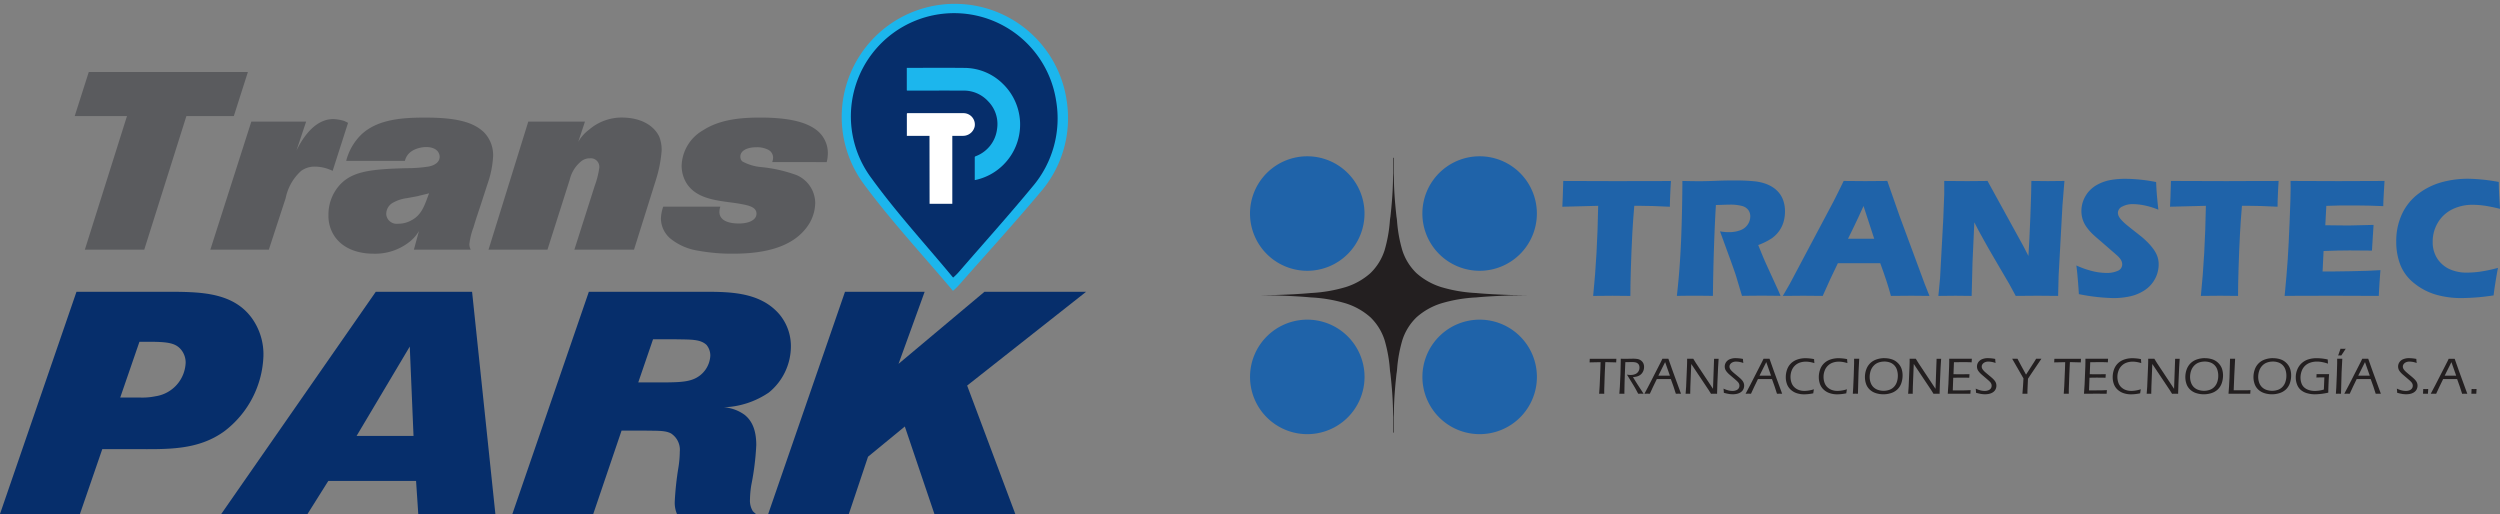 <svg xmlns="http://www.w3.org/2000/svg" xmlns:xlink="http://www.w3.org/1999/xlink" width="308.002" height="63.323" viewBox="0 0 308.002 63.323">
  <rect x="0" y="0" width="308.002" height="63.323" fill="#808080" stroke="none"/>
  <defs>
    <style>
      .cls-1 {
        fill: none;
      }

      .cls-2 {
        clip-path: url(#clip-path);
      }

      .cls-3 {
        fill: #1f63a9;
      }

      .cls-4 {
        fill: #231f20;
      }

      .cls-5 {
        clip-path: url(#clip-path-2);
      }

      .cls-6 {
        fill: #062e6b;
      }

      .cls-7 {
        fill: #5a5b5e;
      }

      .cls-8 {
        fill: #1cb6ed;
      }

      .cls-9 {
        fill: #fff;
      }
    </style>
    <clipPath id="clip-path">
      <rect id="Rectángulo_17468" data-name="Rectángulo 17468" class="cls-1" width="154" height="34.233" transform="translate(0 0)"/>
    </clipPath>
    <clipPath id="clip-path-2">
      <rect id="Rectángulo_17528" data-name="Rectángulo 17528" class="cls-1" width="133.81" height="63.323"/>
    </clipPath>
  </defs>
  <g id="Grupo_2280" data-name="Grupo 2280" transform="translate(-22.998 -12)">
    <g id="Grupo_2488" data-name="Grupo 2488" transform="translate(177 31.255)">
      <g id="Grupo_2487" data-name="Grupo 2487" class="cls-2" transform="translate(0 0)">
        <path id="Trazado_2959" data-name="Trazado 2959" class="cls-3" d="M14.106,7.053A7.053,7.053,0,1,1,7.053,0a7.053,7.053,0,0,1,7.053,7.053" transform="translate(0 0)"/>
        <path id="Trazado_2960" data-name="Trazado 2960" class="cls-3" d="M88.376,7.053A7.053,7.053,0,1,1,81.323,0a7.053,7.053,0,0,1,7.053,7.053" transform="translate(-53.034 0)"/>
        <path id="Trazado_2961" data-name="Trazado 2961" class="cls-3" d="M88.39,77.444a7.053,7.053,0,1,1-7.053-7.053,7.053,7.053,0,0,1,7.053,7.053" transform="translate(-53.044 -50.264)"/>
        <path id="Trazado_2962" data-name="Trazado 2962" class="cls-3" d="M14.12,77.444a7.053,7.053,0,1,1-7.053-7.053,7.053,7.053,0,0,1,7.053,7.053" transform="translate(-0.01 -50.264)"/>
        <path id="Trazado_2963" data-name="Trazado 2963" class="cls-3" d="M138.366,24.789q.516-5.043.618-11.1l-4.416.114.052-1.152q.041-.923.062-2.024,2.946.021,6.867.021l2.562-.01h2.49l1.349-.011-.062,1.017q-.042.817-.057,1.352t-.015.807q-2.218-.114-3.659-.114h-.726q-.156,1.833-.24,3.387-.115,2.227-.178,4.324t-.063,3.392q-1.7-.021-2.2-.021-.446,0-2.385.021" transform="translate(-96.09 -7.587)"/>
        <path id="Trazado_2964" data-name="Trazado 2964" class="cls-3" d="M183.922,24.634q.2-1.826.312-3.289t.2-3.393q.083-1.93.125-4.073t.042-3.409q1.3.031,2.1.031.83,0,2.023-.047t2.324-.047q1.328,0,2.366.1a5.811,5.811,0,0,1,1.416.3,4.057,4.057,0,0,1,1.073.555,3.385,3.385,0,0,1,.727.732,3.15,3.15,0,0,1,.451.949,4.106,4.106,0,0,1,.161,1.167,4.649,4.649,0,0,1-.176,1.3,3.792,3.792,0,0,1-.555,1.141,3.679,3.679,0,0,1-.954.924,8.432,8.432,0,0,1-1.614.794l.54,1.318q.228.55.488,1.121l1.391,3.04q.093.2.332.778-1.711-.021-2.3-.021-.746,0-2.447.021-.166-.54-.6-2-.177-.612-.3-.944-.25-.737-.738-2.065l-1.07-2.937a6.033,6.033,0,0,0,1.1.1,3.934,3.934,0,0,0,1.375-.228,1.847,1.847,0,0,0,.934-.705,1.792,1.792,0,0,0,.317-1.006,1.322,1.322,0,0,0-.238-.783,1.42,1.42,0,0,0-.753-.5,5.544,5.544,0,0,0-1.582-.166q-.363,0-.752.016t-.908.026q-.133,2.127-.236,5.188t-.133,6.008q-1.735-.021-2.254-.021-.6,0-2.171.021" transform="translate(-131.332 -7.432)"/>
        <path id="Trazado_2965" data-name="Trazado 2965" class="cls-3" d="M229.575,24.789l.862-1.494L235.8,13.188l.571-1.131q.249-.5.7-1.432,1.826.021,2.666.021,1.463,0,2.708-.021l1.514,4.327,3.08,8.322.6,1.515q-1.8-.021-2.181-.021-.872,0-2.565.021-.456-1.712-1.316-4.026h-5.223q-.9,1.827-1.866,4.026-1.932-.021-2.368-.021-.79,0-2.545.021m8.034-7.046h3.223q-1.2-3.656-1.316-4.03-.684,1.523-1.161,2.5Z" transform="translate(-163.931 -7.587)"/>
        <path id="Trazado_2966" data-name="Trazado 2966" class="cls-3" d="M296.6,24.789l.208-2.179.4-7.388.114-2.978V10.625q1.611.021,2.848.021.883,0,2.484-.021l4.43,8.055.61,1.183q.117-1.744.24-4.889t.122-4.35q1.275.021,2.042.021.353,0,2.032-.021l-.249,3.092-.467,8.592-.062,2.48q-1.35-.021-2.523-.021-.976,0-2.7.021-.539-1.017-.8-1.474L303.6,20.357q-.86-1.453-1.586-2.782-.477-.841-.984-1.848l-.224,4.921-.106,4.142q-1.285-.021-1.959-.021-.57,0-2.135.021" transform="translate(-211.793 -7.587)"/>
        <path id="Trazado_2967" data-name="Trazado 2967" class="cls-3" d="M356.355,23.9q-.135-2.21-.311-3.538a11.133,11.133,0,0,0,2.074.721,7.469,7.469,0,0,0,1.6.2,3.286,3.286,0,0,0,1.44-.264.841.841,0,0,0,.535-.783,1.084,1.084,0,0,0-.052-.337,1.36,1.36,0,0,0-.2-.363,2.8,2.8,0,0,0-.416-.441l-1.955-1.7q-.686-.581-.957-.84a6.229,6.229,0,0,1-.858-.986,3.383,3.383,0,0,1-.447-.929,3.488,3.488,0,0,1-.14-1,3.569,3.569,0,0,1,.223-1.24,3.774,3.774,0,0,1,.669-1.136,3.846,3.846,0,0,1,1.183-.913,5.263,5.263,0,0,1,1.577-.524,10.512,10.512,0,0,1,1.733-.14,19.964,19.964,0,0,1,3.819.4q.031.716.073,1.313t.2,2.091a9.535,9.535,0,0,0-1.743-.534,7.432,7.432,0,0,0-1.359-.15,2.71,2.71,0,0,0-1.344.3.87.87,0,0,0-.534.747,1.03,1.03,0,0,0,.083.4,1.855,1.855,0,0,0,.311.462,5.468,5.468,0,0,0,.6.581q.374.317,1.173.939l.747.592a9.513,9.513,0,0,1,.716.654,7.114,7.114,0,0,1,.664.757,4.262,4.262,0,0,1,.431.685,2.958,2.958,0,0,1,.223.628,3.022,3.022,0,0,1,.073.68,3.808,3.808,0,0,1-1.712,3.17,5.308,5.308,0,0,1-1.8.763,9.521,9.521,0,0,1-2.07.218,23.544,23.544,0,0,1-4.244-.488" transform="translate(-254.238 -6.913)"/>
        <path id="Trazado_2968" data-name="Trazado 2968" class="cls-3" d="M400.2,24.789q.516-5.043.618-11.1L396.4,13.8l.052-1.152q.042-.923.062-2.024,2.946.021,6.867.021l2.562-.01h2.49l1.348-.011-.062,1.017q-.042.817-.057,1.352t-.015.807q-2.218-.114-3.659-.114h-.726q-.156,1.833-.24,3.387-.115,2.227-.178,4.324t-.063,3.392q-1.7-.021-2.2-.021-.446,0-2.385.021" transform="translate(-283.054 -7.587)"/>
        <path id="Trazado_2969" data-name="Trazado 2969" class="cls-3" d="M445.789,24.789q.26-2.677.38-4.483t.239-4.8q.12-2.994.12-3.969l-.011-.913q2.448.021,5.924.021,3.206,0,5.654-.021l-.021.341q-.01.124-.052.9l-.062,1.127q-.021.362-.021.734-2-.083-3.362-.083-1.494,0-2.018.005t-1.634.047l-.126,2.387q1.225.031,2.854.031.582,0,3.093-.073-.1,1.328-.2,3.165-1.795-.021-2.759-.021-1.431,0-3.2.073l-.123,2.521h1.193q.528,0,2.188-.031l2.147-.052q.477-.01,1.6-.083-.125,1.536-.208,3.175-2.532-.021-5.551-.021l-4.566.011Z" transform="translate(-318.322 -7.587)"/>
        <path id="Trazado_2970" data-name="Trazado 2970" class="cls-3" d="M506.409,20.659q-.124.61-.3,1.7t-.239,1.691a27.115,27.115,0,0,1-3.964.332,11.177,11.177,0,0,1-3.128-.42,7.68,7.68,0,0,1-2.656-1.38,5.456,5.456,0,0,1-1.728-2.257,7.766,7.766,0,0,1-.519-2.905,7.889,7.889,0,0,1,.7-3.378,6.627,6.627,0,0,1,2.013-2.5,8.364,8.364,0,0,1,2.879-1.432,12.171,12.171,0,0,1,3.237-.431,22.807,22.807,0,0,1,3.8.394l.021.872q.021.57.062,1.256l.073,1.183q-1.214-.29-1.966-.394a10.256,10.256,0,0,0-1.4-.1,5.557,5.557,0,0,0-2.521.56,4.222,4.222,0,0,0-1.764,1.629,4.5,4.5,0,0,0-.643,2.366,3.693,3.693,0,0,0,.54,2.029,3.625,3.625,0,0,0,1.458,1.307,5.013,5.013,0,0,0,2.267.462,11.815,11.815,0,0,0,1.6-.119,19.3,19.3,0,0,0,2.174-.462" transform="translate(-352.658 -6.913)"/>
        <path id="Trazado_2971" data-name="Trazado 2971" class="cls-4" d="M147.493,91.547l.063-.966.085-2,.028-.926q-.773,0-1.354.029c.013-.168.02-.317.022-.445q.8,0,1.73,0l1.01,0h.537q-.022.28-.022.445-.489-.029-1.083-.029h-.259l-.066,1.4-.066,1.969v.527l-.3-.006-.322.006" transform="translate(-104.478 -62.292)"/>
        <path id="Trazado_2972" data-name="Trazado 2972" class="cls-4" d="M159.138,91.531l.063-.85.072-1.57.032-1.32q.006-.4.006-.572.379.006.628.006.215,0,.476-.006c.174,0,.317-.007.428-.007a3.2,3.2,0,0,1,.536.041.968.968,0,0,1,.433.188.919.919,0,0,1,.281.341,1.036,1.036,0,0,1,.09.441,1.312,1.312,0,0,1-.071.439,1.17,1.17,0,0,1-.208.367,1.134,1.134,0,0,1-.327.268,1.444,1.444,0,0,1-.363.129q-.145.032-.4.06l.556.888.575.881q.06.092.174.275-.244-.006-.327-.006t-.336.006l-.228-.433c-.046-.084-.093-.168-.139-.25l-.152-.265-.715-1.165q-.044-.069-.146-.243a2.437,2.437,0,0,0,.429.044,1.515,1.515,0,0,0,.573-.1.823.823,0,0,0,.4-.324.882.882,0,0,0,.141-.488.8.8,0,0,0-.044-.27.5.5,0,0,0-.14-.21.679.679,0,0,0-.189-.123,1,1,0,0,0-.24-.057,2.5,2.5,0,0,0-.311-.019l-.448.007q-.291,0-.369,0-.1,2.123-.12,3.9l-.31-.006q-.07,0-.307.006" transform="translate(-113.635 -62.276)"/>
        <path id="Trazado_2973" data-name="Trazado 2973" class="cls-4" d="M169.952,91.547l.575-1.087,1.465-2.865.171-.36.367,0,.37,0,.546,1.547,1.01,2.764-.3-.006c-.057,0-.17,0-.338.006q-.085-.3-.283-.878t-.333-.932h-1.726l-.458.944-.4.865-.324-.006-.34.006m1.711-2.227h1.42l-.587-1.671Z" transform="translate(-121.357 -62.292)"/>
        <path id="Trazado_2974" data-name="Trazado 2974" class="cls-4" d="M187.692,91.547l.063-.878.108-2.565.013-.5q0-.237,0-.369l.394,0,.363,0,.345.556,2.088,3.149.132-3.7.281,0,.279,0-.069,1.105-.085,1.949-.037,1.257q-.187-.006-.366-.006-.164,0-.382.006l-.291-.464-2.139-3.206c-.009.118-.017.3-.025.556l-.088,2.233-.019.881q-.205-.006-.275-.006l-.291.006" transform="translate(-134.024 -62.292)"/>
        <path id="Trazado_2975" data-name="Trazado 2975" class="cls-4" d="M204.058,91.26q-.013-.3-.041-.521a3.205,3.205,0,0,0,.6.223,2.178,2.178,0,0,0,.514.065,1.186,1.186,0,0,0,.44-.08.652.652,0,0,0,.306-.227.572.572,0,0,0,.1-.337.611.611,0,0,0-.035-.207.729.729,0,0,0-.112-.2,2.274,2.274,0,0,0-.269-.268q-.191-.169-.542-.466l-.234-.2q-.133-.114-.24-.226a1.879,1.879,0,0,1-.18-.215,1.193,1.193,0,0,1-.112-.186.835.835,0,0,1-.062-.186.963.963,0,0,1-.022-.21.942.942,0,0,1,.148-.509,1.034,1.034,0,0,1,.447-.379,1.85,1.85,0,0,1,.788-.142,4.9,4.9,0,0,1,.862.095c0,.136.019.3.044.5a2.663,2.663,0,0,0-.878-.171,1.025,1.025,0,0,0-.455.09.69.69,0,0,0-.278.229.506.506,0,0,0-.095.287.59.59,0,0,0,.1.332,1.583,1.583,0,0,0,.18.223,4.015,4.015,0,0,0,.3.273l.361.3q.314.259.458.4a1.994,1.994,0,0,1,.229.264,1.036,1.036,0,0,1,.133.262.945.945,0,0,1,.047.3,1.008,1.008,0,0,1-.109.466.913.913,0,0,1-.313.349,1.351,1.351,0,0,1-.453.193,2.334,2.334,0,0,1-.521.057,3.192,3.192,0,0,1-.45-.033,5.851,5.851,0,0,1-.662-.15" transform="translate(-145.681 -62.119)"/>
        <path id="Trazado_2976" data-name="Trazado 2976" class="cls-4" d="M213.528,91.547l.575-1.087,1.465-2.865.171-.36.367,0,.37,0,.546,1.547,1.01,2.764-.3-.006c-.057,0-.17,0-.338.006q-.085-.3-.283-.878t-.333-.932h-1.726l-.457.944-.4.865-.324-.006-.34.006m1.711-2.227h1.42l-.587-1.671Z" transform="translate(-152.473 -62.292)"/>
        <path id="Trazado_2977" data-name="Trazado 2977" class="cls-4" d="M234.313,90.82q-.044.229-.079.5a5.759,5.759,0,0,1-1.14.126,2.844,2.844,0,0,1-.891-.141,2,2,0,0,1-.747-.434,1.746,1.746,0,0,1-.463-.692,2.47,2.47,0,0,1-.145-.853,2.778,2.778,0,0,1,.161-.938,1.96,1.96,0,0,1,.488-.766,2.084,2.084,0,0,1,.789-.471,3.009,3.009,0,0,1,.968-.156,5.25,5.25,0,0,1,1.084.114q0,.16.035.49a4.205,4.205,0,0,0-.6-.144,3.238,3.238,0,0,0-.467-.036,2.252,2.252,0,0,0-.72.116,1.621,1.621,0,0,0-.61.368,1.664,1.664,0,0,0-.406.621,2.133,2.133,0,0,0-.14.766,2.162,2.162,0,0,0,.113.7,1.4,1.4,0,0,0,.344.56,1.572,1.572,0,0,0,.551.351,2,2,0,0,0,.717.122,4.034,4.034,0,0,0,1.156-.2" transform="translate(-164.84 -62.118)"/>
        <path id="Trazado_2978" data-name="Trazado 2978" class="cls-4" d="M248.54,90.82q-.045.229-.079.5a5.761,5.761,0,0,1-1.14.126,2.842,2.842,0,0,1-.891-.141,2,2,0,0,1-.747-.434,1.75,1.75,0,0,1-.463-.692,2.47,2.47,0,0,1-.145-.853,2.771,2.771,0,0,1,.161-.938,1.956,1.956,0,0,1,.488-.766,2.085,2.085,0,0,1,.79-.471,3.008,3.008,0,0,1,.968-.156,5.248,5.248,0,0,1,1.084.114q0,.16.035.49a4.216,4.216,0,0,0-.6-.144,3.235,3.235,0,0,0-.467-.036,2.253,2.253,0,0,0-.72.116,1.62,1.62,0,0,0-.609.368,1.661,1.661,0,0,0-.406.621,2.127,2.127,0,0,0-.14.766,2.177,2.177,0,0,0,.112.7,1.4,1.4,0,0,0,.344.56,1.569,1.569,0,0,0,.551.351,2,2,0,0,0,.717.122,4.035,4.035,0,0,0,1.156-.2" transform="translate(-174.999 -62.118)"/>
        <path id="Trazado_2979" data-name="Trazado 2979" class="cls-4" d="M259.733,91.547l.047-.727.066-1.513.044-1.491c0-.086,0-.173,0-.259l0-.322.326,0,.306,0q-.057.789-.085,1.648-.05,1.377-.072,2.663l-.3-.006-.335.006" transform="translate(-185.466 -62.292)"/>
        <path id="Trazado_2980" data-name="Trazado 2980" class="cls-4" d="M267.366,86.993a2.866,2.866,0,0,1,.888.136,1.871,1.871,0,0,1,.741.448,1.818,1.818,0,0,1,.457.7,2.534,2.534,0,0,1,.136.843,2.9,2.9,0,0,1-.152.935,1.918,1.918,0,0,1-.467.761,2,2,0,0,1-.777.469,3,3,0,0,1-.97.156,3.028,3.028,0,0,1-.927-.142,1.957,1.957,0,0,1-.756-.437,1.725,1.725,0,0,1-.451-.7,2.56,2.56,0,0,1-.139-.848,2.712,2.712,0,0,1,.167-.946,2.006,2.006,0,0,1,.494-.766,2.046,2.046,0,0,1,.789-.464,3.094,3.094,0,0,1,.968-.152m-.035.423a2.1,2.1,0,0,0-.717.122,1.483,1.483,0,0,0-.589.39,1.7,1.7,0,0,0-.373.631,2.371,2.371,0,0,0-.122.757,2.073,2.073,0,0,0,.12.7,1.425,1.425,0,0,0,.354.56,1.463,1.463,0,0,0,.562.333,2.162,2.162,0,0,0,.685.109,2.1,2.1,0,0,0,.7-.117,1.435,1.435,0,0,0,.575-.371,1.59,1.59,0,0,0,.359-.614,2.422,2.422,0,0,0,.117-.754,2.383,2.383,0,0,0-.106-.712,1.433,1.433,0,0,0-.338-.579,1.375,1.375,0,0,0-.551-.349,2.078,2.078,0,0,0-.676-.109" transform="translate(-189.189 -62.119)"/>
        <path id="Trazado_2981" data-name="Trazado 2981" class="cls-4" d="M283.57,91.547l.063-.878.108-2.565.013-.5q0-.237,0-.369l.394,0,.363,0,.344.556,2.088,3.149.132-3.7.282,0,.278,0-.069,1.105-.085,1.949-.038,1.257q-.186-.006-.366-.006c-.109,0-.237,0-.382.006l-.291-.464-2.14-3.206q-.012.177-.025.556l-.088,2.233-.019.881q-.205-.006-.275-.006l-.291.006" transform="translate(-202.487 -62.292)"/>
        <path id="Trazado_2982" data-name="Trazado 2982" class="cls-4" d="M300.646,91.547l.079-1.187.089-2.221.009-.483q0-.183,0-.42.713,0,1.462,0l1.007,0h.322c-.015.146-.024.294-.028.442l-.281-.016q-.1-.006-.359-.009t-.5,0q-.745,0-1.039.009l-.057,1.478q.487.009.872.009.42,0,1.1-.013-.022.221-.028.436l-1.087-.009q-.319,0-.888.013l-.057,1.56.329,0q.895,0,1.187-.006t.684-.028c-.015.156-.025.3-.029.445q-.761-.006-1.286-.006Z" transform="translate(-214.681 -62.292)"/>
        <path id="Trazado_2983" data-name="Trazado 2983" class="cls-4" d="M312.727,91.26c-.009-.2-.022-.374-.041-.521a3.187,3.187,0,0,0,.6.223,2.167,2.167,0,0,0,.513.065,1.186,1.186,0,0,0,.441-.08.655.655,0,0,0,.307-.227.572.572,0,0,0,.1-.337.6.6,0,0,0-.035-.207.723.723,0,0,0-.112-.2,2.244,2.244,0,0,0-.268-.268q-.191-.169-.542-.466l-.234-.2q-.132-.114-.24-.226a1.906,1.906,0,0,1-.18-.215,1.267,1.267,0,0,1-.112-.186.848.848,0,0,1-.061-.186.98.98,0,0,1-.022-.21.945.945,0,0,1,.148-.509,1.031,1.031,0,0,1,.448-.379,1.846,1.846,0,0,1,.788-.142,4.9,4.9,0,0,1,.862.095q.006.2.044.5a2.661,2.661,0,0,0-.878-.171,1.027,1.027,0,0,0-.455.09.693.693,0,0,0-.278.229.506.506,0,0,0-.094.287.592.592,0,0,0,.025.172.608.608,0,0,0,.076.16,1.6,1.6,0,0,0,.18.223c.072.075.171.166.3.273l.361.3q.314.259.458.4a2.006,2.006,0,0,1,.228.264,1.01,1.01,0,0,1,.133.262.945.945,0,0,1,.047.3,1.008,1.008,0,0,1-.109.466.913.913,0,0,1-.313.349,1.352,1.352,0,0,1-.453.193,2.334,2.334,0,0,1-.522.057,3.2,3.2,0,0,1-.45-.033,5.846,5.846,0,0,1-.661-.15" transform="translate(-223.278 -62.119)"/>
        <path id="Trazado_2984" data-name="Trazado 2984" class="cls-4" d="M329.665,91.547q.083-.935.128-1.889L328.4,87.236l.337,0,.318,0q.149.315.462.869t.592,1.087l1.1-1.716.142-.24.335,0,.316,0-1.26,1.863-.395.6-.062,1.44-.006.411c-.15,0-.253-.006-.31-.006s-.16,0-.31.006" transform="translate(-234.502 -62.292)"/>
        <path id="Trazado_2985" data-name="Trazado 2985" class="cls-4" d="M347.678,91.547l.063-.966.085-2,.028-.926q-.773,0-1.354.029c.012-.168.02-.317.022-.445q.8,0,1.73,0l1.01,0h.537q-.022.28-.022.445-.489-.029-1.083-.029h-.259l-.066,1.4L348.3,91.02v.527l-.3-.006-.322.006" transform="translate(-247.424 -62.292)"/>
        <path id="Trazado_2986" data-name="Trazado 2986" class="cls-4" d="M359.333,91.547l.079-1.187.089-2.221.009-.483q0-.183,0-.42.713,0,1.462,0l1.007,0h.322c-.015.146-.024.294-.028.442L362,87.662q-.1-.006-.359-.009t-.5,0q-.745,0-1.039.009l-.057,1.478q.487.009.872.009.42,0,1.1-.013-.022.221-.028.436L360.9,89.56q-.319,0-.888.013l-.057,1.56.329,0q.895,0,1.187-.006t.684-.028c-.015.156-.025.3-.029.445q-.761-.006-1.286-.006Z" transform="translate(-256.587 -62.292)"/>
        <path id="Trazado_2987" data-name="Trazado 2987" class="cls-4" d="M375.169,90.82q-.045.229-.079.5a5.76,5.76,0,0,1-1.14.126,2.842,2.842,0,0,1-.891-.141,2,2,0,0,1-.747-.434,1.749,1.749,0,0,1-.463-.692,2.47,2.47,0,0,1-.145-.853,2.771,2.771,0,0,1,.161-.938,1.957,1.957,0,0,1,.488-.766,2.084,2.084,0,0,1,.789-.471,3.009,3.009,0,0,1,.968-.156,5.247,5.247,0,0,1,1.083.114q0,.16.035.49a4.235,4.235,0,0,0-.6-.144,3.241,3.241,0,0,0-.467-.036,2.251,2.251,0,0,0-.72.116,1.616,1.616,0,0,0-.61.368,1.66,1.66,0,0,0-.406.621,2.127,2.127,0,0,0-.141.766,2.17,2.17,0,0,0,.112.7,1.4,1.4,0,0,0,.344.56,1.573,1.573,0,0,0,.552.351,2,2,0,0,0,.717.122,4.034,4.034,0,0,0,1.156-.2" transform="translate(-265.421 -62.118)"/>
        <path id="Trazado_2988" data-name="Trazado 2988" class="cls-4" d="M386.352,91.547l.063-.878.108-2.565.013-.5q0-.237,0-.369l.394,0,.363,0,.344.556,2.088,3.149.132-3.7.282,0,.278,0-.069,1.105-.085,1.949-.038,1.257q-.186-.006-.366-.006c-.109,0-.237,0-.382.006l-.291-.464-2.14-3.206q-.012.177-.025.556l-.088,2.233-.019.881q-.205-.006-.275-.006l-.291.006" transform="translate(-275.88 -62.292)"/>
        <path id="Trazado_2989" data-name="Trazado 2989" class="cls-4" d="M405.438,86.993a2.866,2.866,0,0,1,.888.136,1.87,1.87,0,0,1,.74.448,1.811,1.811,0,0,1,.457.7,2.534,2.534,0,0,1,.136.843,2.9,2.9,0,0,1-.152.935,1.922,1.922,0,0,1-.467.761,2,2,0,0,1-.777.469,3.095,3.095,0,0,1-1.9.014,1.955,1.955,0,0,1-.756-.437,1.723,1.723,0,0,1-.452-.7,2.56,2.56,0,0,1-.139-.848,2.7,2.7,0,0,1,.168-.946,2,2,0,0,1,.494-.766,2.046,2.046,0,0,1,.789-.464,3.094,3.094,0,0,1,.968-.152m-.035.423a2.1,2.1,0,0,0-.717.122,1.485,1.485,0,0,0-.589.39,1.7,1.7,0,0,0-.373.631,2.371,2.371,0,0,0-.122.757,2.08,2.08,0,0,0,.12.7,1.426,1.426,0,0,0,.354.56,1.463,1.463,0,0,0,.562.333,2.162,2.162,0,0,0,.685.109,2.094,2.094,0,0,0,.7-.117,1.433,1.433,0,0,0,.575-.371,1.586,1.586,0,0,0,.359-.614,2.422,2.422,0,0,0,.117-.754,2.375,2.375,0,0,0-.106-.712,1.43,1.43,0,0,0-.338-.579,1.372,1.372,0,0,0-.551-.349,2.078,2.078,0,0,0-.676-.109" transform="translate(-287.782 -62.119)"/>
        <path id="Trazado_2990" data-name="Trazado 2990" class="cls-4" d="M421.6,91.547q.073-.815.124-1.992t.065-2.32l.332,0,.294,0-.1,2-.076,1.887.6,0q.669,0,.942,0t.529-.02q-.019.2-.031.445-.718-.006-1.267-.006Z" transform="translate(-301.049 -62.292)"/>
        <path id="Trazado_2991" data-name="Trazado 2991" class="cls-4" d="M434.788,86.993a2.866,2.866,0,0,1,.888.136,1.87,1.87,0,0,1,.74.448,1.811,1.811,0,0,1,.457.7,2.534,2.534,0,0,1,.136.843,2.9,2.9,0,0,1-.152.935,1.922,1.922,0,0,1-.467.761,2,2,0,0,1-.777.469,3.095,3.095,0,0,1-1.9.014,1.955,1.955,0,0,1-.756-.437,1.723,1.723,0,0,1-.452-.7,2.56,2.56,0,0,1-.139-.848,2.7,2.7,0,0,1,.168-.946,2,2,0,0,1,.494-.766,2.046,2.046,0,0,1,.789-.464,3.094,3.094,0,0,1,.968-.152m-.035.423a2.1,2.1,0,0,0-.717.122,1.485,1.485,0,0,0-.589.39,1.7,1.7,0,0,0-.373.631,2.372,2.372,0,0,0-.122.757,2.08,2.08,0,0,0,.12.7,1.426,1.426,0,0,0,.354.56,1.462,1.462,0,0,0,.562.333,2.162,2.162,0,0,0,.685.109,2.094,2.094,0,0,0,.7-.117,1.433,1.433,0,0,0,.575-.371,1.586,1.586,0,0,0,.359-.614,2.422,2.422,0,0,0,.117-.754,2.374,2.374,0,0,0-.106-.712,1.429,1.429,0,0,0-.338-.579,1.372,1.372,0,0,0-.551-.349,2.078,2.078,0,0,0-.676-.109" transform="translate(-308.739 -62.119)"/>
        <path id="Trazado_2992" data-name="Trazado 2992" class="cls-4" d="M453.148,88.957l.84,0,.7,0q-.072.944-.1,2.28a7.978,7.978,0,0,1-1.635.205,3.521,3.521,0,0,1-.961-.13,2.049,2.049,0,0,1-.775-.395,1.632,1.632,0,0,1-.475-.682,2.443,2.443,0,0,1-.16-.881,2.482,2.482,0,0,1,.2-.993,2.142,2.142,0,0,1,.564-.782,2.188,2.188,0,0,1,.818-.452,3.517,3.517,0,0,1,1.007-.136,6.443,6.443,0,0,1,1.352.161q.007.237.032.512a5.516,5.516,0,0,0-.764-.2,3.529,3.529,0,0,0-.594-.055,2.552,2.552,0,0,0-.811.128,1.722,1.722,0,0,0-.66.391,1.694,1.694,0,0,0-.417.653,2.312,2.312,0,0,0-.142.8,2.05,2.05,0,0,0,.115.693,1.242,1.242,0,0,0,.349.529,1.6,1.6,0,0,0,.57.314,2.359,2.359,0,0,0,.731.109,3.964,3.964,0,0,0,.512-.039,3.628,3.628,0,0,0,.6-.134l.063-1.494h-.3q-.3,0-.682.016.019-.227.019-.42" transform="translate(-321.745 -62.118)"/>
        <path id="Trazado_2993" data-name="Trazado 2993" class="cls-4" d="M467.87,88.471l.047-.727.066-1.513.044-1.491q0-.13,0-.259l0-.322.326,0,.307,0q-.057.79-.085,1.649-.051,1.377-.073,2.663l-.3-.006-.335.006m.284-4.716.291-.827q.154.006.319.006.149,0,.322-.006-.208.294-.546.827c-.059,0-.124-.006-.2-.006s-.132,0-.19.006" transform="translate(-334.089 -59.216)"/>
        <path id="Trazado_2994" data-name="Trazado 2994" class="cls-4" d="M471.494,91.547l.575-1.087,1.465-2.865.171-.36.367,0,.37,0,.546,1.547L476,91.547l-.3-.006q-.086,0-.338.006-.085-.3-.283-.878t-.333-.932h-1.726l-.457.944-.4.865-.324-.006-.34.006m1.711-2.227h1.42l-.587-1.671Z" transform="translate(-336.677 -62.292)"/>
        <path id="Trazado_2995" data-name="Trazado 2995" class="cls-4" d="M494.179,91.26q-.013-.3-.041-.521a3.192,3.192,0,0,0,.6.223,2.171,2.171,0,0,0,.513.065,1.186,1.186,0,0,0,.441-.08.656.656,0,0,0,.307-.227.574.574,0,0,0,.1-.337.6.6,0,0,0-.035-.207.723.723,0,0,0-.112-.2,2.244,2.244,0,0,0-.268-.268q-.191-.169-.542-.466l-.234-.2q-.133-.114-.24-.226a1.909,1.909,0,0,1-.18-.215,1.244,1.244,0,0,1-.112-.186.849.849,0,0,1-.061-.186.983.983,0,0,1-.022-.21.944.944,0,0,1,.148-.509,1.032,1.032,0,0,1,.447-.379,1.848,1.848,0,0,1,.788-.142,4.9,4.9,0,0,1,.862.095q.006.2.044.5a2.661,2.661,0,0,0-.878-.171,1.027,1.027,0,0,0-.455.09.692.692,0,0,0-.278.229.506.506,0,0,0-.095.287.591.591,0,0,0,.025.172.6.6,0,0,0,.076.16,1.6,1.6,0,0,0,.18.223q.108.112.3.273l.361.3q.314.259.458.4a1.99,1.99,0,0,1,.229.264,1.018,1.018,0,0,1,.133.262.953.953,0,0,1,.047.3,1.008,1.008,0,0,1-.109.466.913.913,0,0,1-.313.349,1.351,1.351,0,0,1-.453.193,2.334,2.334,0,0,1-.521.057,3.2,3.2,0,0,1-.45-.033,5.862,5.862,0,0,1-.661-.15" transform="translate(-352.846 -62.119)"/>
        <path id="Trazado_2996" data-name="Trazado 2996" class="cls-4" d="M505.416,100.854l.025-.584.324.006.292-.006c-.009.09-.014.17-.016.24l-.016.344q-.206-.006-.292-.006t-.318.006" transform="translate(-360.9 -71.599)"/>
        <path id="Trazado_2997" data-name="Trazado 2997" class="cls-4" d="M508.74,91.547l.575-1.087L510.78,87.6l.171-.36.367,0,.37,0,.546,1.547,1.01,2.764-.3-.006q-.086,0-.338.006-.085-.3-.283-.878t-.333-.932h-1.726l-.457.944-.4.865-.324-.006-.34.006m1.711-2.227h1.42l-.587-1.671Z" transform="translate(-363.273 -62.292)"/>
        <path id="Trazado_2998" data-name="Trazado 2998" class="cls-4" d="M526.248,100.854l.025-.584.324.006.292-.006c-.009.09-.014.17-.016.24l-.016.344q-.206-.006-.292-.006t-.318.006" transform="translate(-375.775 -71.599)"/>
        <path id="Trazado_2999" data-name="Trazado 2999" class="cls-4" d="M35.3,17.559c-1.3-.044-2.947-.117-4.245-.241a18.133,18.133,0,0,1-4.322-.735,8.333,8.333,0,0,1-3.027-1.706,6.782,6.782,0,0,1-1.754-2.824,17.4,17.4,0,0,1-.642-3.493,5.912,5.912,0,0,0-.075-.639q-.037-.326-.07-.653-.065-.641-.118-1.284c-.071-.886-.119-1.775-.132-2.663,0-.248-.011-.495-.018-.742V.66h-.074V2.579c-.007.247-.014.494-.018.741-.013.889-.06,1.777-.132,2.663q-.052.642-.118,1.284-.033.327-.07.653a5.912,5.912,0,0,0-.075.639,17.4,17.4,0,0,1-.642,3.493,6.785,6.785,0,0,1-1.754,2.824,8.33,8.33,0,0,1-3.026,1.706,18.136,18.136,0,0,1-4.322.735c-1.3.124-2.941.2-4.245.241-.076,0-1.883.027-1.958.029.075,0,1.883.026,1.958.029,1.3.044,2.946.117,4.245.241a18.122,18.122,0,0,1,4.322.735A8.325,8.325,0,0,1,18.017,20.3a6.785,6.785,0,0,1,1.754,2.824,17.406,17.406,0,0,1,.642,3.493,5.9,5.9,0,0,0,.075.639q.037.326.07.653.065.641.118,1.284c.071.886.119,1.774.132,2.663,0,.247.011.494.018.741v1.919H20.9V32.6c.007-.247.014-.494.018-.742.013-.889.061-1.777.132-2.663q.051-.643.118-1.284.033-.327.07-.653a5.9,5.9,0,0,0,.075-.639,17.406,17.406,0,0,1,.642-3.493A6.782,6.782,0,0,1,23.71,20.3a8.328,8.328,0,0,1,3.027-1.706,18.12,18.12,0,0,1,4.322-.735c1.3-.124,2.941-.2,4.245-.241.075,0,1.883-.027,1.959-.029-.076,0-1.883-.026-1.959-.029" transform="translate(-3.188 -0.471)"/>
      </g>
    </g>
    <g id="Grupo_2573" data-name="Grupo 2573" transform="translate(22.998 12)">
      <g id="Grupo_2573-2" data-name="Grupo 2573" class="cls-5">
        <path id="Trazado_3096" data-name="Trazado 3096" class="cls-6" d="M21.52,58.835c3.373.038,7.212.155,9.461,3.18a7.638,7.638,0,0,1,1.474,4.73,12.164,12.164,0,0,1-4.808,9.267c-3.3,2.4-7.135,2.21-11.013,2.21H12.6L9.849,86.21H0L9.422,58.835ZM14.812,71.863h2.4a8.016,8.016,0,0,0,1.938-.155,4.352,4.352,0,0,0,3.723-4.149,2.5,2.5,0,0,0-.5-1.513c-.621-.814-1.474-1.008-3.335-1.046H17.177Z" transform="translate(0 -22.887)"/>
        <path id="Trazado_3097" data-name="Trazado 3097" class="cls-6" d="M75.515,58.834l2.87,27.375h-9.5l-.271-4.071H57.8l-2.559,4.071H44.612L63.65,58.834Zm-7.677,6.747L61.285,76.593H68.3Z" transform="translate(-17.354 -22.886)"/>
        <path id="Trazado_3098" data-name="Trazado 3098" class="cls-6" d="M126.382,58.835c3.335,0,7.329-.117,9.81,2.753a6.116,6.116,0,0,1,1.435,4.032,7.351,7.351,0,0,1-2.714,5.622,10.5,10.5,0,0,1-5.545,1.823,4.948,4.948,0,0,1,2.559.931c.776.621,1.435,1.667,1.435,3.722a32.981,32.981,0,0,1-.621,4.963,12.7,12.7,0,0,0-.155,1.745,2.48,2.48,0,0,0,.35,1.435,3.829,3.829,0,0,0,.387.349h-9.732a3.546,3.546,0,0,1-.272-1.551,37.181,37.181,0,0,1,.427-4.033,13.244,13.244,0,0,0,.193-2.094,2.4,2.4,0,0,0-1.085-2.249c-.737-.387-1.667-.31-3.335-.349h-2.753l-3.489,10.275h-9.965l9.422-27.375ZM118.821,70h2.21c2.327,0,3.645,0,4.653-.426a3.3,3.3,0,0,0,2.016-2.87,2.038,2.038,0,0,0-.465-1.319c-.776-.736-1.939-.659-3.877-.7h-2.715Z" transform="translate(-40.188 -22.886)"/>
        <path id="Trazado_3099" data-name="Trazado 3099" class="cls-6" d="M174.175,58.834l-3.219,8.879,10.586-8.879h12.524L179.41,70.389l5.932,15.821h-9.965l-3.645-10.78L167.2,79.153l-2.365,7.057H154.9l9.461-27.375Z" transform="translate(-60.257 -22.886)"/>
        <path id="Trazado_3100" data-name="Trazado 3100" class="cls-7" d="M36.4,14.522l-1.731,5.425H28.825l-5.192,16.46H16.314l5.192-16.46h-6.44l1.73-5.425Z" transform="translate(-5.86 -5.649)"/>
        <path id="Trazado_3101" data-name="Trazado 3101" class="cls-7" d="M54.214,24.319l-1.191,3.565c.908-1.86,2.412-3.875,4.539-3.875a5.5,5.5,0,0,1,1.305.218,5.645,5.645,0,0,1,.511.248l-1.9,5.921a1.671,1.671,0,0,0-.341-.155,4.894,4.894,0,0,0-1.843-.372,2.782,2.782,0,0,0-1.7.527,6.167,6.167,0,0,0-1.9,3.348L49.618,40.1H42.412l5.049-15.779Z" transform="translate(-16.498 -9.339)"/>
        <path id="Trazado_3102" data-name="Trazado 3102" class="cls-7" d="M85.039,34.308c-.312.961-.653,1.922-.937,2.914a8.3,8.3,0,0,0-.511,2.077,1.374,1.374,0,0,0,.17.682H76.754l.624-2.294a4.7,4.7,0,0,1-1.248,1.395,6.807,6.807,0,0,1-4.369,1.395c-.511,0-3.348,0-4.795-2.17a4.462,4.462,0,0,1-.737-2.6,5.445,5.445,0,0,1,1.078-3.317c1.561-2.076,4-2.325,8.568-2.449a16.6,16.6,0,0,0,2.78-.216c.057-.031,1.276-.218,1.276-1.21-.028-.62-.539-1.178-1.674-1.178-.2,0-2.213.062-2.61,1.705H68.413a6.921,6.921,0,0,1,1.815-3.193c2.071-2.015,5.363-2.139,7.944-2.139,3.745,0,5.93.527,7.263,1.86a4.025,4.025,0,0,1,1.078,2.944,12.05,12.05,0,0,1-.681,3.348Zm-7.774-.93c-.425.093-.852.155-1.305.248a4.719,4.719,0,0,0-1.872.62,1.579,1.579,0,0,0-.738,1.3,1.186,1.186,0,0,0,.17.62,1.3,1.3,0,0,0,1.276.62,3.279,3.279,0,0,0,1.674-.434c1.305-.681,1.645-1.984,2.156-3.317-.455.125-.908.218-1.362.342" transform="translate(-25.763 -9.222)"/>
        <path id="Trazado_3103" data-name="Trazado 3103" class="cls-7" d="M110.383,24.2l-.823,2.48a4.982,4.982,0,0,1,1.334-1.488,6.151,6.151,0,0,1,4.113-1.488c2.61.031,4.028,1.24,4.539,2.387a4.452,4.452,0,0,1,.284,1.674,15.887,15.887,0,0,1-.681,3.534l-2.724,8.68h-7.348l2.5-7.843a10.763,10.763,0,0,0,.568-2.232,1.053,1.053,0,0,0-1.163-1.178,1.662,1.662,0,0,0-.993.31,4.1,4.1,0,0,0-1.475,2.294l-2.752,8.649H98.5L103.4,24.2Z" transform="translate(-38.314 -9.221)"/>
        <path id="Trazado_3104" data-name="Trazado 3104" class="cls-7" d="M146.974,29.192a1.592,1.592,0,0,0,.114-.558,1.091,1.091,0,0,0-.6-.96,3.007,3.007,0,0,0-1.475-.31c-1.191,0-1.986.465-1.958,1.178a.8.8,0,0,0,.227.558,5.909,5.909,0,0,0,2.411.713,17.64,17.64,0,0,1,4.312.992,3.766,3.766,0,0,1,2.27,3.441,5.1,5.1,0,0,1-1.135,3.1c-2.1,2.7-6.042,3.131-8.993,3.131a23.06,23.06,0,0,1-4.312-.372,7.133,7.133,0,0,1-3.433-1.519,3.283,3.283,0,0,1-1.135-2.418,4.833,4.833,0,0,1,.284-1.488h7.036a2.363,2.363,0,0,0-.114.651c0,.93.88,1.426,2.412,1.426,1.276,0,2.156-.465,2.156-1.209,0-.868-1.078-1.054-2.355-1.271-2.27-.341-5.021-.434-6.3-2.542a4.157,4.157,0,0,1-.568-2.107,5.22,5.22,0,0,1,2.666-4.371c2.071-1.333,4.653-1.55,7.008-1.55,3.461,0,5.617.527,6.923,1.518a3.581,3.581,0,0,1,1.418,2.914,4.629,4.629,0,0,1-.142,1.054Z" transform="translate(-51.841 -9.222)"/>
        <path id="Trazado_3105" data-name="Trazado 3105" class="cls-8" d="M197.356,12.42a13.931,13.931,0,1,0-25.012,10.47c3.391,4.605,7.323,8.813,11.045,13.239a7.647,7.647,0,0,0,.8-.785c3.43-3.9,6.579-7.336,9.921-11.315a13.916,13.916,0,0,0,3.242-11.61" transform="translate(-65.982 -0.295)"/>
        <path id="Trazado_3106" data-name="Trazado 3106" class="cls-6" d="M196.907,13.364A12.716,12.716,0,1,0,174.2,23.016c3.079,4.245,6.648,8.124,10.026,12.2a7.083,7.083,0,0,0,.731-.723c3.114-3.6,5.971-6.763,9.006-10.431a12.968,12.968,0,0,0,2.943-10.7" transform="translate(-66.802 -1.016)"/>
        <path id="Trazado_3107" data-name="Trazado 3107" class="cls-8" d="M191.215,27.5V27.38c0-.89,0-1.779,0-2.669,0-.083.03-.112.1-.142a4.086,4.086,0,0,0,2.645-3.334,3.987,3.987,0,0,0-1.108-3.451,4.053,4.053,0,0,0-3.047-1.306c-2.272-.007-4.543,0-6.815,0-.147,0-.147,0-.147-.146V13.812c0-.04,0-.079,0-.129.045,0,.081-.006.116-.006,2.318,0,4.638-.019,6.956.006a6.76,6.76,0,0,1,4.736,1.934,6.986,6.986,0,0,1,.119,9.973,6.935,6.935,0,0,1-3.463,1.9.715.715,0,0,1-.092.01" transform="translate(-71.125 -5.317)"/>
        <path id="Trazado_3108" data-name="Trazado 3108" class="cls-9" d="M185.638,25.618h-2.789c0-.042,0-.075,0-.107,0-.86,0-1.719,0-2.578,0-.094.027-.117.119-.117q3.423,0,6.845,0a1.4,1.4,0,0,1,1.392,1.648,1.477,1.477,0,0,1-1.2,1.128,2.1,2.1,0,0,1-.29.021c-.382,0-.765,0-1.147,0h-.119v8.372h-2.8Z" transform="translate(-71.124 -8.875)"/>
      </g>
    </g>
  </g>
</svg>
